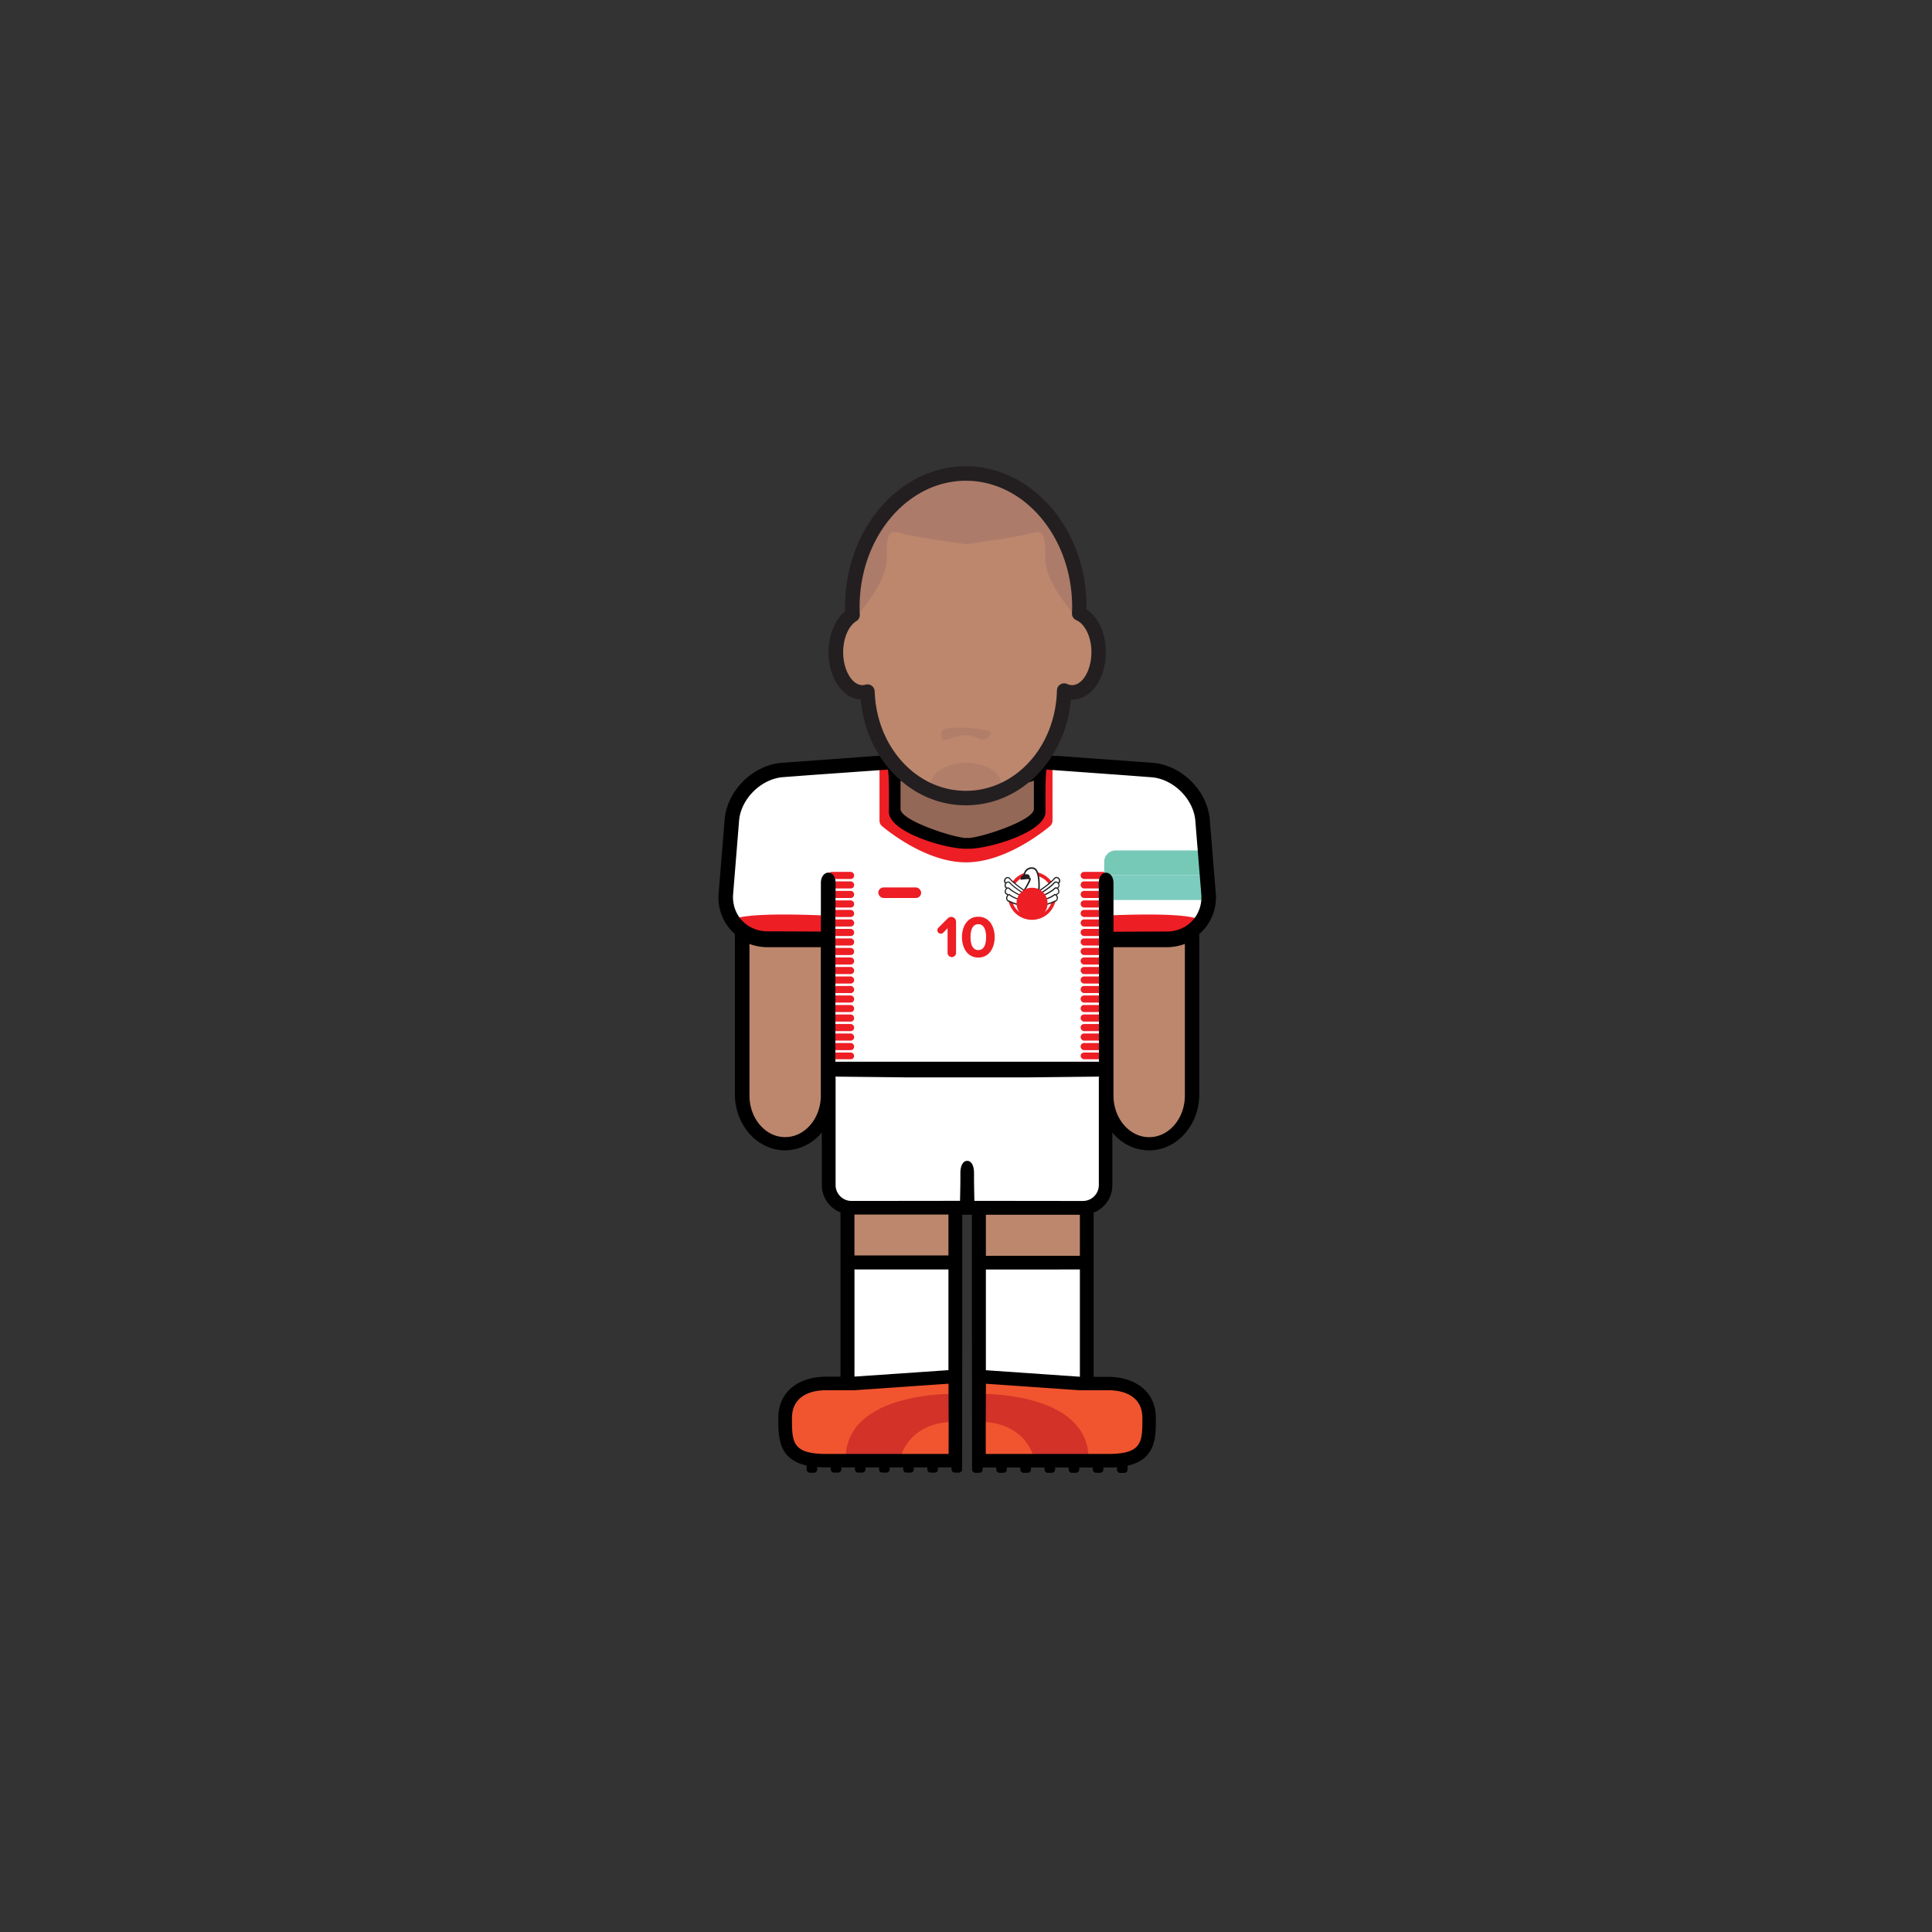 <svg id="player" xmlns="http://www.w3.org/2000/svg" viewBox="0 0 800 800"><rect x="0" y="0" width="800" height="800" fill="#333333" stroke="none"/><defs><style>.cls-1{fill:#bc876d}.cls-2{fill:#f0552f}.cls-4{fill:#fff}.cls-5{fill:#ed1e24}.cls-6{fill:#231f20}.cls-10{fill:#ad7b6a}</style></defs><g id="skin"><path id="arm-left" class="cls-1" d="M306.43 383h36.78v72.38a18.39 18.39 0 01-18.39 18.39 18.39 18.39 0 01-18.39-18.39V383z"/><path id="arm-right" class="cls-1" d="M457.69 383h36.78v72.38a18.39 18.39 0 01-18.39 18.39 18.39 18.39 0 01-18.39-18.39V383z"/><path id="leg-left" class="cls-1" d="M350.38 492.97h45.67v45.67h-45.67z"/><path id="leg-right" class="cls-1" d="M405.28 492.97h45.67v45.67h-45.67z"/></g><g id="boots"><path id="left" class="cls-2" d="M395.83 570.99H373l-22.83 1.98h-12.5l-7.5 2.52-5.25 8.5v9.83l1.91 4.17 3.84 4.06 6.33 1.94h58.83v-33z"/><path id="right" class="cls-2" d="M405.11 571.22h22.83l22.83 1.97h12.5l7.5 2.53 5.25 8.5v9.83l-1.91 4.17-3.84 4.05-6.33 1.95h-58.83v-33z"/><path d="M395.3 577.18s-45.14-1.2-45.14 27h22.57s2.64-15.47 23.1-15.47zm10.34 0s45.13-1.2 45.13 27h-22.56s-2.64-15.47-23.1-15.47z" fill="#d23227"/></g><g id="socks"><g id="socks-2" data-name="socks"><path id="left-2" data-name="left" class="cls-4" d="M350.38 522.95h45.67v48.04h-45.67z"/><path id="right-2" data-name="right" class="cls-4" d="M404.88 522.95h45.67v48.04h-45.67z"/></g></g><g id="shorts"><path id="shorts-2" data-name="shorts" class="cls-4" d="M342.17 443.49h116.49v47a9.95 9.95 0 01-9.95 9.95h-96.6a9.95 9.95 0 01-9.95-9.95v-47h.01z"/></g><g id="shirt"><path id="shirt-2" data-name="shirt" class="cls-4" d="M370 315.75l-48.29 2.99-11.36 6.25-6.83 10.1-3.31 40.73 5.17 7.67 7.66 4.67h29.5l.17 54h114.83v-53.5l29.34-.17 7.01-4 6.99-10.5-3.4-37.33-6.83-11.84-9.77-6.08-49.84-2.99-1 21.24-6.5 6.5-11.16 3.48-11.88 2.02-15.46-3.17-11-5.66-3.66-3.84-.38-20.57z"/><path class="cls-5" d="M343.07 379.18s-32.69-1.84-39.55 1.55l4.54 5.55 17.07 3h18.08zM430 315.75v17.46l-4 7-6.57 4.38-10 4.27-9.36 1-9.36-1-10-4.27-6.71-4.43-4-7V315.7l-5.82 1.89v22.18a3 3 0 001.11 2.37c4.15 3.42 19.26 14.94 34.71 14.94s30.56-11.52 34.71-14.94a3 3 0 001.11-2.37v-22.13zm26.93 63.43s32.69-1.84 39.55 1.55l-4.54 5.55-17.07 3h-18.08z"/><rect class="cls-5" x="343.07" y="404.33" width="10.61" height="2.94" rx="1.39" ry="1.39"/><rect class="cls-5" x="343.07" y="388.58" width="10.61" height="2.94" rx="1.39" ry="1.39"/><rect class="cls-5" x="343.07" y="392.52" width="10.61" height="2.94" rx="1.39" ry="1.39"/><rect class="cls-5" x="343.07" y="400.4" width="10.61" height="2.94" rx="1.39" ry="1.39"/><rect class="cls-5" x="343.07" y="416.14" width="10.61" height="2.94" rx="1.39" ry="1.39"/><rect class="cls-5" x="343.07" y="408.27" width="10.61" height="2.94" rx="1.39" ry="1.39"/><rect class="cls-5" x="343.07" y="412.21" width="10.61" height="2.94" rx="1.39" ry="1.39"/><rect class="cls-5" x="343.07" y="372.84" width="10.61" height="2.94" rx="1.39" ry="1.39"/><rect class="cls-5" x="343.07" y="384.65" width="10.61" height="2.94" rx="1.39" ry="1.39"/><rect class="cls-5" x="343.07" y="368.9" width="10.61" height="2.94" rx="1.39" ry="1.39"/><rect class="cls-5" x="343.07" y="361.03" width="10.61" height="2.94" rx="1.39" ry="1.39"/><rect class="cls-5" x="343.07" y="364.96" width="10.61" height="2.94" rx="1.39" ry="1.39"/><rect class="cls-5" x="343.07" y="380.71" width="10.61" height="2.94" rx="1.39" ry="1.39"/><rect class="cls-5" x="343.07" y="420.08" width="10.61" height="2.94" rx="1.39" ry="1.39"/><rect class="cls-5" x="343.07" y="376.77" width="10.61" height="2.94" rx="1.39" ry="1.39"/><rect class="cls-5" x="343.07" y="396.46" width="10.61" height="2.94" rx="1.39" ry="1.39"/><rect class="cls-5" x="343.07" y="424.02" width="10.61" height="2.94" rx="1.39" ry="1.39"/><rect class="cls-5" x="343.07" y="435.83" width="10.61" height="2.78" rx="1.39" ry="1.39"/><rect class="cls-5" x="343.07" y="431.89" width="10.61" height="2.94" rx="1.39" ry="1.39"/><rect class="cls-5" x="343.07" y="427.95" width="10.61" height="2.94" rx="1.39" ry="1.39"/><rect class="cls-5" x="447.47" y="404.33" width="10.61" height="2.94" rx="1.39" ry="1.39"/><rect class="cls-5" x="447.47" y="388.58" width="10.61" height="2.94" rx="1.39" ry="1.39"/><rect class="cls-5" x="447.47" y="392.52" width="10.61" height="2.94" rx="1.39" ry="1.39"/><rect class="cls-5" x="447.47" y="400.4" width="10.61" height="2.94" rx="1.39" ry="1.39"/><rect class="cls-5" x="447.47" y="416.14" width="10.61" height="2.94" rx="1.39" ry="1.39"/><rect class="cls-5" x="447.47" y="408.27" width="10.61" height="2.94" rx="1.39" ry="1.39"/><rect class="cls-5" x="447.47" y="412.21" width="10.61" height="2.94" rx="1.39" ry="1.39"/><rect class="cls-5" x="447.47" y="372.84" width="10.61" height="2.94" rx="1.39" ry="1.39"/><rect class="cls-5" x="447.47" y="384.65" width="10.61" height="2.94" rx="1.39" ry="1.39"/><rect class="cls-5" x="447.47" y="368.9" width="10.61" height="2.94" rx="1.39" ry="1.39"/><rect class="cls-5" x="447.47" y="361.03" width="10.61" height="2.94" rx="1.39" ry="1.39"/><rect class="cls-5" x="447.47" y="364.96" width="10.61" height="2.94" rx="1.39" ry="1.39"/><rect class="cls-5" x="447.47" y="380.71" width="10.61" height="2.94" rx="1.39" ry="1.39"/><rect class="cls-5" x="447.47" y="420.08" width="10.61" height="2.94" rx="1.39" ry="1.39"/><rect class="cls-5" x="447.47" y="376.77" width="10.61" height="2.94" rx="1.39" ry="1.39"/><rect class="cls-5" x="447.47" y="396.46" width="10.61" height="2.94" rx="1.39" ry="1.39"/><rect class="cls-5" x="447.47" y="424.02" width="10.61" height="2.94" rx="1.39" ry="1.39"/><rect class="cls-5" x="447.47" y="435.83" width="10.61" height="2.78" rx="1.39" ry="1.39"/><rect class="cls-5" x="447.47" y="431.89" width="10.61" height="2.94" rx="1.39" ry="1.39"/><rect class="cls-5" x="447.47" y="427.95" width="10.61" height="2.94" rx="1.39" ry="1.39"/><circle class="cls-4" cx="427.35" cy="370.93" r="9.23"/><path class="cls-5" d="M427.35 380.88a9.95 9.95 0 119.94-9.95 10 10 0 01-9.94 9.95zm0-18.47a8.53 8.53 0 108.52 8.52 8.53 8.53 0 00-8.52-8.52z"/><path class="cls-4" d="M428.41 370.17c2.33-1.51 6.56-4.41 8.17-6.39a1.14 1.14 0 011.63-.12 1.3 1.3 0 01.09 2c-2 1.71-6.36 5.16-9.38 5.77a.7.7 0 01-.51-1.26z"/><path class="cls-6" d="M429 371.65a.91.91 0 01-1-.58.88.88 0 01.3-1.11c2.35-1.53 6.54-4.39 8.12-6.34a1.37 1.37 0 012-.15 1.61 1.61 0 01.6 1.18 1.41 1.41 0 01-.48 1.16 37.66 37.66 0 01-6.78 4.79 10.56 10.56 0 01-2.76 1.05zm7.76-7.7c-1.62 2-5.84 4.88-8.22 6.43a.4.4 0 00-.14.52.43.43 0 00.48.27 9.75 9.75 0 002.53-1 40.52 40.52 0 006.76-4.77 1 1 0 00.33-.78 1.14 1.14 0 00-.41-.8 1 1 0 00-1-.13.86.86 0 00-.33.31z"/><path class="cls-4" d="M428.9 371.16c2.17-1.29 6.14-3.79 7.65-5.59a1 1 0 011.51 0 1.32 1.32 0 01.08 1.93c-1.89 1.52-6 4.55-8.77 4.9-.63.1-1.03-.91-.47-1.24z"/><path class="cls-6" d="M429.43 372.66a.93.93 0 01-1-.65.84.84 0 01.3-1.06c2.2-1.31 6.11-3.78 7.6-5.55a1.12 1.12 0 01.85-.41 1.39 1.39 0 011 .41 1.71 1.71 0 01.54 1.25 1.34 1.34 0 01-.46 1.05 34.89 34.89 0 01-5.58 3.77 10.19 10.19 0 01-3.25 1.19zm7.3-6.92c-1.53 1.82-5.48 4.31-7.71 5.64a.38.38 0 00-.12.48.43.43 0 00.44.32c2.81-.35 7-3.51 8.67-4.86a.84.84 0 00.3-.68 1.2 1.2 0 00-.38-.87.94.94 0 00-.66-.27.65.65 0 00-.31.08.63.63 0 00-.23.16z"/><path class="cls-4" d="M429.39 372c2.06-.89 5.84-2.64 7.35-4.13a.89.89 0 011.36.27 1.36 1.36 0 01-.09 1.88c-1.83 1.16-5.74 3.4-8.31 3.27-.57.02-.84-1.02-.31-1.29z"/><path class="cls-6" d="M429.73 373.59a1 1 0 01-.83-.81.8.8 0 01.39-1c2.08-.9 5.8-2.63 7.28-4.09a.92.92 0 01.79-.27 1.38 1.38 0 01.92.57 1.86 1.86 0 01.37 1.37 1.15 1.15 0 01-.5.86c-1 .62-1.86 1.13-2.66 1.54-3.08 1.66-4.88 1.87-5.76 1.83zm7.17-5.5c-1.53 1.52-5.3 3.27-7.41 4.18-.16.06-.17.27-.14.43s.18.39.37.4c2.55.13 6.57-2.22 8.18-3.24a.75.75 0 00.31-.54 1.4 1.4 0 00-.27-1 .86.86 0 00-.58-.38.6.6 0 00-.3.05.71.71 0 00-.16.1z"/><path class="cls-4" d="M430.06 373.27c1.79-.49 5.08-1.5 6.46-2.68.34-.29.83-.08 1.11.5.33.7.22 1.59-.25 1.81-1.61.79-5.05 2.27-7.17 1.68-.47-.12-.6-1.18-.15-1.31z"/><path class="cls-6" d="M437.5 373.14c-1.81.89-5.18 2.29-7.32 1.69a1 1 0 01-.63-1c0-.43.15-.74.44-.82 1.8-.5 5-1.5 6.38-2.64a.72.72 0 01.67-.16 1.35 1.35 0 01.79.76 1.67 1.67 0 01-.32 2.12zm-.83-2.36c-1.41 1.2-4.7 2.22-6.53 2.73-.09 0-.14.16-.13.35s.13.47.26.5c2.07.58 5.6-1 7-1.66.32-.15.45-.87.15-1.49a.88.88 0 00-.47-.48.26.26 0 00-.21 0z"/><path class="cls-4" d="M426.28 370.17c-2.32-1.51-6.56-4.41-8.17-6.39a1.14 1.14 0 00-1.63-.12 1.3 1.3 0 00-.09 2c2 1.71 6.36 5.16 9.38 5.77a.69.69 0 00.51-1.26z"/><path class="cls-6" d="M423 370.62a37.32 37.32 0 01-6.77-4.79 1.42 1.42 0 01-.49-1.16 1.64 1.64 0 01.6-1.18 1.36 1.36 0 011.94.15c1.59 1.95 5.77 4.81 8.12 6.34a.88.88 0 01.3 1.11.91.91 0 01-1 .58 10.84 10.84 0 01-2.7-1.05zm-5.34-6.9a.94.94 0 00-1 .13 1.09 1.09 0 00-.4.8.94.94 0 00.32.78 41 41 0 006.76 4.77 9.88 9.88 0 002.53 1 .42.42 0 00.48-.27.4.4 0 00-.14-.52c-2.37-1.55-6.6-4.44-8.22-6.43a.86.86 0 00-.34-.26z"/><path class="cls-4" d="M425.79 371.16c-2.17-1.29-6.13-3.79-7.64-5.59a1 1 0 00-1.52 0 1.32 1.32 0 00-.07 1.93c1.89 1.52 5.95 4.55 8.77 4.9.67.1 1.02-.91.46-1.24z"/><path class="cls-6" d="M422 371.49a34.45 34.45 0 01-5.57-3.77 1.32 1.32 0 01-.47-1.05 1.75 1.75 0 01.54-1.25 1.41 1.41 0 011-.41 1.11 1.11 0 01.85.41c1.49 1.77 5.4 4.24 7.6 5.55a.84.84 0 01.3 1.06.92.92 0 01-1 .65 10.35 10.35 0 01-3.25-1.19zm-4.22-5.93a.65.65 0 00-.31-.08.9.9 0 00-.65.27 1.19 1.19 0 00-.37.87.83.83 0 00.29.68c1.67 1.35 5.86 4.51 8.67 4.86a.43.43 0 00.44-.32.38.38 0 00-.12-.48c-2.22-1.33-6.18-3.82-7.7-5.64a.66.66 0 00-.29-.16z"/><path class="cls-4" d="M425.31 372c-2.07-.89-5.84-2.64-7.35-4.13-.38-.37-1-.26-1.37.27a1.35 1.35 0 00.08 1.88c1.83 1.16 5.74 3.4 8.31 3.27.58.02.85-1.02.33-1.29z"/><path class="cls-6" d="M419.2 371.82c-.8-.41-1.69-.92-2.66-1.54a1.13 1.13 0 01-.51-.86 1.86 1.86 0 01.37-1.37 1.38 1.38 0 01.92-.57.92.92 0 01.79.27c1.48 1.46 5.2 3.19 7.29 4.09a.79.79 0 01.38 1 1 1 0 01-.83.81c-.86-.02-2.66-.23-5.75-1.83zm-1.54-3.82a.65.65 0 00-.31-.05.86.86 0 00-.58.38 1.31 1.31 0 00-.27 1 .71.71 0 00.3.54c1.61 1 5.63 3.37 8.18 3.24.19 0 .33-.22.37-.4s0-.37-.13-.43c-2.12-.91-5.89-2.66-7.42-4.18z"/><path class="cls-4" d="M424.63 373.27c-1.79-.49-5.07-1.5-6.46-2.68-.34-.29-.82-.08-1.1.5-.34.7-.22 1.59.24 1.81 1.62.79 5.06 2.27 7.17 1.68.52-.12.61-1.18.15-1.31z"/><path class="cls-6" d="M417.18 373.14a1.65 1.65 0 01-.33-2.12 1.35 1.35 0 01.79-.76.73.73 0 01.68.16c1.35 1.14 4.57 2.14 6.37 2.64.3.08.47.39.44.82a1 1 0 01-.63 1c-2.14.6-5.5-.8-7.32-1.69zm.77-2.4a.26.26 0 00-.21 0 .88.88 0 00-.47.48c-.3.62-.17 1.34.15 1.49 1.42.69 4.94 2.24 7 1.66.13 0 .24-.26.26-.5s0-.33-.12-.35c-1.84-.51-5.13-1.53-6.54-2.73z"/><path class="cls-4" d="M430.2 368.2s.61-8.15-2.38-8.67-3.92 2.6-3.63 3a4.36 4.36 0 002.25 1.31c.7 0-2.56 5.22-2.56 5.22z"/><path class="cls-6" d="M423.27 369.45l.35-.56a30.7 30.7 0 002.59-4.77 5 5 0 01-2.27-1.41c-.27-.37 0-1.31.42-2a3.29 3.29 0 013.51-1.52c1.39.25 2.26 1.86 2.57 4.81a27.36 27.36 0 01.07 4.19v.25zm1.18-7.08a4.28 4.28 0 002 1.16.37.37 0 01.34.21c.1.19.25.48-1.22 3.08-.4.7-.81 1.39-1.09 1.84l5.43-.73c.14-2.35 0-7.73-2.14-8.1a2.67 2.67 0 00-2.61.86 2.72 2.72 0 00-.71 1.68z"/><path class="cls-6" d="M425.23 362s-2.66-.25-2.66 2.3l3.87-.42s.29-1.88-1.21-1.88z"/><circle class="cls-5" cx="427.35" cy="374.02" r="6.43"/><rect class="cls-5" x="363.69" y="367.47" width="17.74" height="4.37" rx="2.18" ry="2.18"/><path class="cls-5" d="M392.37 394.64v-10.3l-1.77 1.84a1.44 1.44 0 01-2.47-1 1.52 1.52 0 01.41-1l3.88-3.87a2 2 0 013.46 1.42v12.95a1.76 1.76 0 01-3.51 0zm12.73-15.04c4.66 0 6.77 4.22 6.77 8.44s-2.11 8.46-6.77 8.46-6.77-4.24-6.77-8.46 2.09-8.44 6.77-8.44zm0 3.09c-2.35 0-3.23 2.33-3.23 5.35s.88 5.37 3.23 5.37 3.22-2.35 3.22-5.37-.89-5.35-3.22-5.35z"/><g id="asset-captain-band-two-colour"><g id="asset-captain-band-two-colour-2" data-name="asset-captain-band-two-colour"><path fill="#7cccbf" d="M457.23 362.41h42.82v10.26h-42.82z"/><path d="M461.94 352.15h38.11v10.26h-42.82v-5.55a4.71 4.71 0 014.71-4.71z" fill="#76c9b6"/></g></g></g><path id="neck" fill="#936857" d="M428.13 341.21l-27.59 8.62-28.6-9.62-1.92-23.62h61.04l-2.93 24.62z"/><path d="M503.38 369.38L500.91 339c-1.19-11.87-11.83-22.25-23.72-23.14l-37.14-2.7c-4.07-.45-20.52-.09-39.55.53-19-.62-35.48-1-39.55-.53l-37.14 2.7c-11.89.89-22.53 11.27-23.72 23.14l-2.47 30.36a20.14 20.14 0 005 15.74 18.65 18.65 0 001.69 1.64v66.36c0 12.81 9.32 23.23 20.78 23.23a19.8 19.8 0 0015.21-7.43v21.79a12.24 12.24 0 007.74 11.36v68h-5.93c-10.93 0-19.83 5.8-19.83 17.11 0 8.06 0 17 11.72 19.7v1.6a1.37 1.37 0 001.38 1.37h1.63a1.37 1.37 0 001.38-1.37v-1q1.72.15 3.72.15H344v.8a1.37 1.37 0 001.38 1.37h1.63a1.37 1.37 0 001.38-1.37v-.8H354v.8a1.37 1.37 0 001.38 1.37h1.63a1.37 1.37 0 001.38-1.37v-.8H364v.8a1.37 1.37 0 001.38 1.37h1.63a1.37 1.37 0 001.38-1.37v-.8H374v.8a1.37 1.37 0 001.38 1.37h1.63a1.37 1.37 0 001.38-1.37v-.8H384v.8a1.37 1.37 0 001.38 1.37h1.63a1.37 1.37 0 001.38-1.37v-.8H394v.8a1.37 1.37 0 001.38 1.37h1.63a1.37 1.37 0 001.38-1.37v-.81l.06-55.46V503h4v49.21l.06 54.67v1.6a1.37 1.37 0 001.38 1.37h1.63a1.37 1.37 0 001.38-1.37v-.8h5.61v.8a1.37 1.37 0 001.38 1.37h1.63a1.37 1.37 0 001.38-1.37v-.8h5.61v.8a1.37 1.37 0 001.38 1.37h1.63a1.37 1.37 0 001.38-1.37v-.8h5.61v.8a1.37 1.37 0 001.38 1.37h1.63a1.37 1.37 0 001.38-1.37v-.8h5.61v.8a1.37 1.37 0 001.38 1.37h1.63a1.37 1.37 0 001.38-1.37v-.8h5.61v.8a1.37 1.37 0 001.38 1.37h1.63a1.37 1.37 0 001.38-1.37v-.8h1.89c1.33 0 2.56 0 3.72-.15v1a1.37 1.37 0 001.38 1.37h1.63a1.37 1.37 0 001.38-1.37v-1.6c11.71-2.68 11.72-11.64 11.72-19.7 0-11.31-8.9-17.11-19.83-17.11h-5.93v-68a12.24 12.24 0 007.74-11.36v-21.84a19.8 19.8 0 0015.21 7.43c11.46 0 20.78-10.42 20.78-23.23v-66.36a18.65 18.65 0 001.69-1.64 20.14 20.14 0 005.1-15.74zM372.89 323.2c3.46 1.85 15.64 2.08 27.61 1.8 12 .28 24.15.05 27.61-1.8V335c0 4.81-22.42 12-27.23 12l-.38-.07-.38.07c-4.81 0-27.23-7.18-27.23-12zm-33 75.43v55c0 9.5-6.63 17.23-14.78 17.23s-14.78-7.73-14.78-17.23v-62.78a21.07 21.07 0 007.47 1.36h22.09zm52.91 203.42h-50.65c-14.21 0-14.21-5-14.21-14.89 0-8.22 6.37-11.5 14.21-11.5h11.67l38.93-2.7.07 15.37zm-38.74-76.4h38.67v41.7L354.08 570h-.26v-44.4zm-.26-5.74v-17h38.93v16.93h-38.91zm104.77 55.75h.26c7.84 0 14.21 3.28 14.21 11.5 0 9.91 0 14.89-14.21 14.89h-50.65v-13.7l.07-15.37 38.93 2.7h11.41zm-11.67-50h.26v44.4h-.26l-38.67-2.68v-41.7zm-38.67-5.74V503h38.93v17h-38.91zm46.84-73.78H455v44.58a6.6 6.6 0 01-6.58 6.58h-1.26l-43.68-.05s-.11-3.72-.16-8.75v-2.8c0-3.52-1.41-5.09-2.82-5-1.41-.08-2.82 1.49-2.82 5v2.79c-.05 5-.16 8.75-.16 8.75l-43.68.05h-1.26a6.6 6.6 0 01-6.58-6.58v-44.58h-.07v-.33l30.25.33h48.68l30.25-.33zm35.56 7.51c0 9.5-6.63 17.23-14.78 17.23s-14.78-7.73-14.78-17.23v-61.44h22.09a21.07 21.07 0 007.47-1.36zm6-77.21a13.55 13.55 0 01-2.76 4.66 13.85 13.85 0 01-3.24 2.63 14.72 14.72 0 01-7.47 2l-22.09.09v-20.15c0-5.56-6.08-5.93-6.08 0s.08 14.37.08 14.37v59.59H345.91V380s.08-8.45.08-14.37-6.08-5.54-6.08 0v20.11l-22.09-.09a14.72 14.72 0 01-7.47-2 13.85 13.85 0 01-3.24-2.63 13.55 13.55 0 01-2.76-4.66 14.79 14.79 0 01-.75-6.46l2.46-30.35c.9-8.95 9.23-17.08 18.2-17.75l11.12-.84 32.21-2.29c.68.55.49 17.49.49 17.49 0 8.43 23.34 15.29 31.77 15.29h1.3c8.43 0 31.77-6.86 31.77-15.29 0 0-.19-16.94.49-17.49l32.21 2.33 11.12.84c9 .67 17.3 8.8 18.2 17.75L497.4 370a14.79 14.79 0 01-.75 6.43z" id="border"/><g id="head"><path id="skin-2" data-name="skin" class="cls-1" d="M446.88 254.05c0-.91.08-1.81.08-2.73 0-30.51-21.06-55.25-47-55.25s-47 24.74-47 55.25c0 1.11 0 2.22.1 3.31-4.05 2.46-6.91 8.44-6.91 15.43 0 9.19 4.93 16.64 11 16.64a7.48 7.48 0 002.1-.32c.82 24.5 18.73 44.08 40.73 44.08S440 310.65 440.66 286a7.65 7.65 0 003.25.74c6.09 0 11-7.45 11-16.64.02-7.67-3.39-14.1-8.03-16.05z"/><path class="cls-10" d="M400 195.07s-50.59 2.78-44 58.41c0 0 11.26-12.63 11.17-21.93s.39-12.39 5.42-10.84 27.41 4.62 27.41 4.62 22.42-3.08 27.44-4.62 5.52 1.54 5.42 10.84S444 253.48 444 253.48c6.59-55.63-44-58.41-44-58.41z"/><path class="cls-10" d="M400 315.75s-16.33.35-14.62 11.71c0 0 12.34 3.11 14.62 3 2.28.11 14.62-3 14.62-3 1.71-11.36-14.62-11.71-14.62-11.71zm0-14.4s-9.13-.54-10 1.16c0 0-1 3.87.7 3.95s5.34-2.06 9.29-2.06a12.09 12.09 0 015.41 1.54 3.16 3.16 0 004.34-1.38c.41-.87.56-1.65-.08-1.9a52 52 0 00-9.66-1.31z" opacity=".7"/><path class="cls-6" d="M399.92 333.46c-22.68 0-41.28-19-43.53-43.79-7.52-.49-13.32-8.93-13.32-19.61 0-7 2.64-13.45 6.84-16.92v-1.82c0-32.12 22.45-58.25 50-58.25s50 26.13 50 58.25v1c4.85 3.18 8 10 8 17.76 0 11-6.16 19.64-14 19.64h-.46c-2.25 24.79-20.78 43.74-43.53 43.74zm-40.73-50.08a3 3 0 013 2.9c.77 23.09 17.34 41.18 37.73 41.18 20.58 0 37.15-18.26 37.74-41.58a3 3 0 014.27-2.64 4.73 4.73 0 002 .46c4.35 0 8-6.25 8-13.64 0-7-3.13-11.94-6.22-13.25a3 3 0 01-1.83-2.89v-.18c0-.8.07-1.6.07-2.42 0-28.81-19.76-52.25-44-52.25s-44 23.44-44 52.25c0 .92 0 1.89.09 3.16a3 3 0 01-1.43 2.71c-3.27 2-5.47 7.16-5.47 12.87 0 7.39 3.67 13.64 8 13.64a4.69 4.69 0 001.25-.19 2.74 2.74 0 01.8-.13z"/></g></svg>